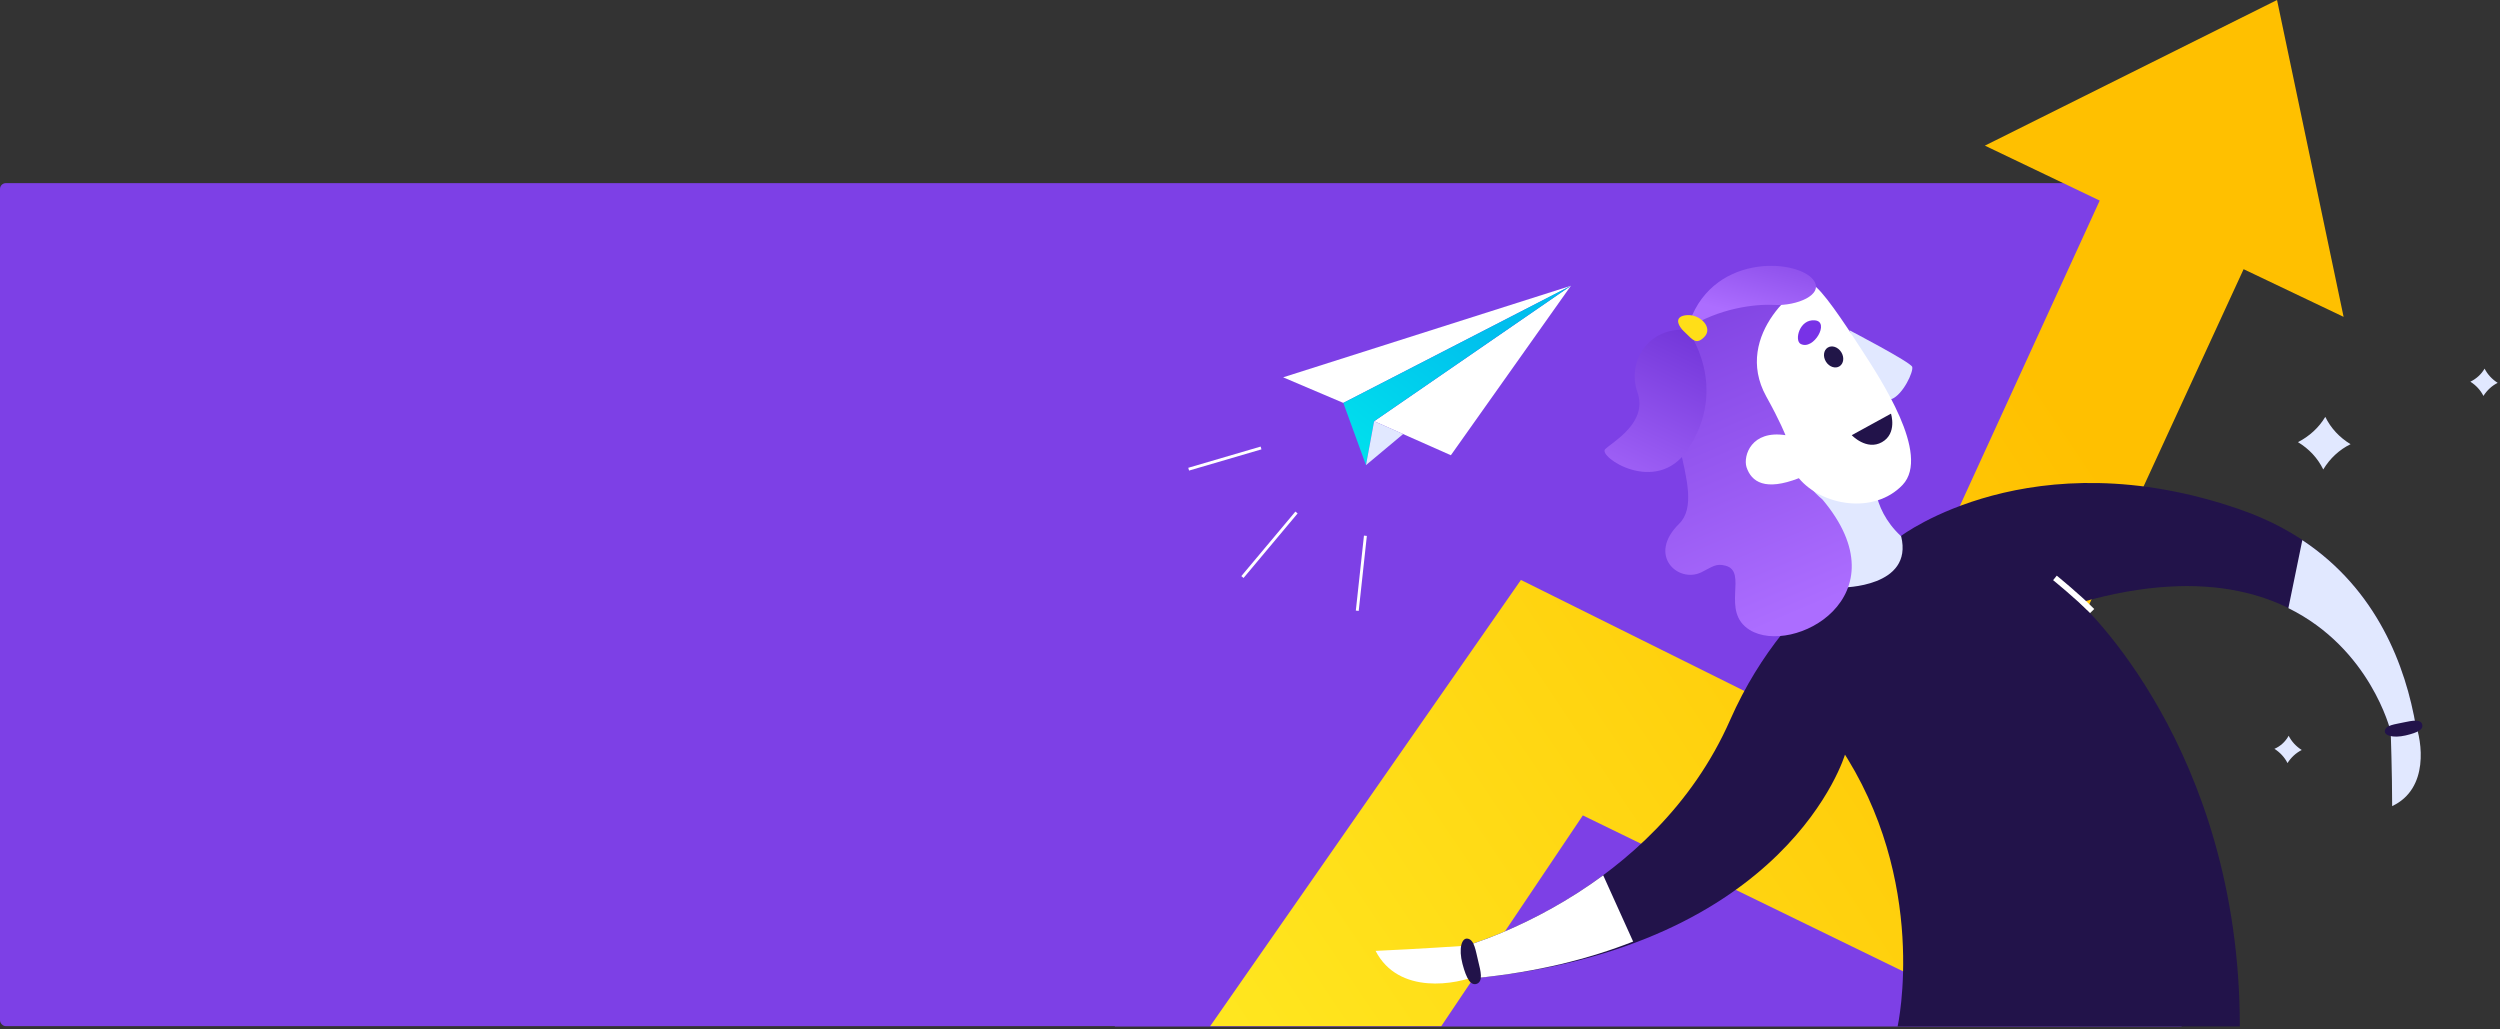 <?xml version="1.0" encoding="UTF-8"?>
<svg width="860px" height="354px" viewBox="0 0 860 354" version="1.1" xmlns="http://www.w3.org/2000/svg" xmlns:xlink="http://www.w3.org/1999/xlink">
    <rect x="0" y="0" width="860" height="354" fill="#333333" stroke="none"/>
    <!-- Generator: sketchtool 51.2 (57519) - http://www.bohemiancoding.com/sketch -->
    <title>16751FBA-423B-478C-9A98-9F4E0C041843</title>
    <desc>Created with sketchtool.</desc>
    <defs>
        <linearGradient x1="79.286%" y1="46.289%" x2="-11.507%" y2="101.53%" id="linearGradient-1">
            <stop stop-color="#FFC000" offset="0%"></stop>
            <stop stop-color="#FFEB23" offset="100%"></stop>
        </linearGradient>
        <linearGradient x1="54.67%" y1="89.666%" x2="11.24%" y2="-57.991%" id="linearGradient-2">
            <stop stop-color="#AC6DFF" offset="0%"></stop>
            <stop stop-color="#6327CF" offset="100%"></stop>
        </linearGradient>
        <linearGradient x1="29.971%" y1="120.894%" x2="86.034%" y2="-27.559%" id="linearGradient-3">
            <stop stop-color="#AC6DFF" offset="0%"></stop>
            <stop stop-color="#6327CF" offset="100%"></stop>
        </linearGradient>
        <linearGradient x1="38.207%" y1="80.858%" x2="118.161%" y2="-84.64%" id="linearGradient-4">
            <stop stop-color="#AC6DFF" offset="0%"></stop>
            <stop stop-color="#6327CF" offset="100%"></stop>
        </linearGradient>
        <linearGradient x1="64.124%" y1="22.34%" x2="1.283%" y2="86.42%" id="linearGradient-5">
            <stop stop-color="#00BEED" offset="0%"></stop>
            <stop stop-color="#00DFED" offset="100%"></stop>
        </linearGradient>
    </defs>
    <g id="Website" stroke="none" stroke-width="1" fill="none" fill-rule="evenodd">
        <g id="homepage-desktop" transform="translate(-519, -4358)">
            <g id="benefits" transform="translate(115, 4040)">
                <g id="2" transform="translate(404, 318)">
                    <g id="Group-6">
                        <rect id="bg" fill="#7D40E6" x="0" y="63" width="717" height="290" rx="2"></rect>
                        <g id="illustration-2" transform="translate(383, 0)">
                            <polygon id="Shape" fill="#7D40E6" fill-rule="nonzero" points="367.5 353.1 0.5 353.1 0.5 63.6 393.1 63.6 327.5 218.6"></polygon>
                            <polygon id="Shape" fill="url(#linearGradient-1)" fill-rule="nonzero" points="33.3 353 140.2 199.5 253.7 255.9 339.3 69 299.8 50.1 400.3 0 423.2 109 388.8 92.6 276.5 336.5 161.5 280.5 112.8 353"></polygon>
                            <path d="M416.9,143.4 C418.8,147.3 421.8,150.5 425.6,152.8 C421.7,154.7 418.5,157.7 416.2,161.5 C414.3,157.6 411.3,154.4 407.5,152.1 C411.4,150.1 414.7,147.1 416.9,143.4 Z" id="Shape" fill="#E1E8FF" fill-rule="nonzero"></path>
                            <path d="M404.3,253.1 C405.3,255.1 406.9,256.8 408.8,258 C406.8,259 405.1,260.6 403.9,262.5 C402.9,260.5 401.3,258.8 399.4,257.6 C401.5,256.7 403.2,255.1 404.3,253.1 Z" id="Shape" fill="#E1E8FF" fill-rule="nonzero"></path>
                            <path d="M471.7,126.8 C472.7,128.8 474.3,130.5 476.2,131.7 C474.2,132.7 472.5,134.3 471.3,136.2 C470.3,134.2 468.7,132.5 466.8,131.3 C468.9,130.3 470.6,128.7 471.7,126.8 Z" id="Shape" fill="#E1E8FF" fill-rule="nonzero"></path>
                            <path d="M269.8,353 C269.8,353 280.8,303 249.8,256.7 C249.8,256.7 231.5,182.7 332.5,207.4 C332.5,207.4 387.5,257.1 387.5,353.1 L269.8,353.1 L269.8,353 Z" id="Shape" fill="#22134A" fill-rule="nonzero"></path>
                            <path d="M120.8,325.5 L124.3,336.5 C232.3,326 251.7,259.5 251.7,259.5 L332.5,207.3 C422.2,181.6 439.3,251.3 439.3,251.3 L448.1,250 C443.7,224.3 429.8,189.8 387.4,175.2 C315.8,150.4 270.9,184.4 270.9,184.4 C270.9,184.4 232.9,200.7 212.2,247.6 C185.8,307.7 120.8,325.5 120.8,325.5 Z" id="Shape" fill="#22134A" fill-rule="nonzero"></path>
                            <path d="M168.5,301.1 C144.1,319.1 120.8,325.5 120.8,325.5 L124.3,336.5 C145.9,334.4 163.8,329.8 178.8,323.9 L168.5,301.1 Z" id="Shape" fill="#FFFFFF" fill-rule="nonzero"></path>
                            <path d="M409,185.8 L404.2,209.2 C432.4,223.1 439.3,251.3 439.3,251.3 L448.1,250 C444.6,229.3 434.8,202.9 409,185.8 Z" id="Shape" fill="#E1E8FF" fill-rule="nonzero"></path>
                            <g id="Group" transform="translate(168, 91)" fill-rule="nonzero">
                                <path d="M93.9,71.2 C93.9,71.2 92,83.3 103,93.5 C107.3,111.1 82.7,111.1 82.7,111.1 L71.2,77.3 L93.9,71.2 Z" id="Shape" fill="#E1E8FF"></path>
                                <path d="M72.5,6.8 C52.6,8.7 37.3,8.1 27.4,26.7 C15.6,48.8 37.5,78.5 26.6,89.2 C15.6,100 26.2,109.7 34.2,105.9 C38.1,104 39.2,102.7 42.6,103.6 C50.5,105.7 40.7,119.4 50.9,125.7 C65.6,134.8 104.2,114.4 75.9,80.8 C51.5,60.9 72.5,6.8 72.5,6.8 Z" id="Shape" fill="url(#linearGradient-2)"></path>
                                <path d="M85.2,22.6 C85.2,22.6 106.3,33.6 106.8,35.2 C107.3,36.8 103.7,44.7 99.7,46.3 C92.7,43.4 85.2,22.6 85.2,22.6 Z" id="Shape" fill="#E1E8FF"></path>
                                <path d="M29.5,22.5 C15.9,21.3 8.6,33.6 12.3,44 C15.9,54.4 3.9,60.9 1.2,63.5 C-1.5,66 18.7,79.7 29.5,63.8 C44.2,41.9 29.5,22.5 29.5,22.5 Z" id="Shape" fill="url(#linearGradient-3)"></path>
                                <g id="XMLID_25_-link" transform="translate(49, 6)" fill="#FFFFFF">
                                    <path d="M18.8,67.5 C26.7,77 44.7,80.1 54.5,69.8 C64.3,59.4 46.7,33.1 40.4,23.3 C34.1,13.5 26.6,2.3 23.4,0.8 C20.2,-0.7 -4.3,17.9 7.6,39.4 C12.4,48 14.2,52.7 14.2,52.7 C2.5,50.9 -0.4,59.7 0.8,63.7 C2.5,68.8 7.2,72 18.8,67.5 Z" id="XMLID_25_"></path>
                                </g>
                                <ellipse id="Oval" fill="#211648" transform="translate(79.764, 31.789) rotate(-32.217) translate(-79.764, -31.789) " cx="79.764" cy="31.789" rx="3.1" ry="3.8"></ellipse>
                                <path d="M68.4,27.3 C66.2,26.1 68,18.7 73.3,19.2 C78.6,19.6 72.9,29.7 68.4,27.3 Z" id="Shape" fill="#7832E7"></path>
                                <path d="M72.8,5.3 C67.2,-2.1 36.8,-4.1 29.5,22 C40.1,15.1 52.6,13.5 59.4,13.9 C67,14.3 76.7,10.4 72.8,5.3 Z" id="Shape" fill="url(#linearGradient-4)"></path>
                                <path d="M35.2,25 C38.5,21.8 33.9,17.1 29.4,17.4 C24.9,17.7 25.7,20.8 29,23.7 C31.2,25.8 32.5,27.7 35.2,25 Z" id="Shape" fill="#FFDE18"></path>
                            </g>
                            <path d="M447.8,248.7 C450.2,254.9 452.7,271.3 439.9,277.3 C439.9,265.9 439.4,251.5 439.4,251.5" id="XMLID_22_" fill="#E1E8FF" fill-rule="nonzero"></path>
                            <path d="M437.4,251.3 C437,253 440.1,254 444.5,253 C448.8,252 450.8,250.9 450.2,249.1 C449.6,247.3 446.8,247.9 443.9,248.5 C440.8,249.2 437.8,249.4 437.4,251.3 Z" id="Shape" fill="#22134A" fill-rule="nonzero"></path>
                            <g id="Group" transform="translate(90, 322)" fill-rule="nonzero">
                                <path d="M35.6,13.4 C28.1,16.7 8.1,20.4 0.2,5.1 C14.1,4.5 31.7,3.3 31.7,3.3" id="XMLID_18_" fill="#FFFFFF"></path>
                                <path d="M31.9,0.9 C29.8,0.5 28.7,4.3 30.1,9.6 C31.5,14.9 33,17.2 35.1,16.4 C37.2,15.5 36.4,12.2 35.5,8.6 C34.6,5 34.2,1.3 31.9,0.9 Z" id="Shape" fill="#22134A"></path>
                            </g>
                            <g id="Group" transform="translate(58, 98)" fill-rule="nonzero">
                                <polygon id="Shape" fill="#FFFFFF" points="0.4 31.8 21.1 40.6 99.4 0.3"></polygon>
                                <polygon id="Shape" fill="#FFFFFF" points="31.7 46.9 58.1 58.6 99.4 0.3"></polygon>
                                <polygon id="Shape" fill="url(#linearGradient-5)" points="28.9 62 21.1 40.6 99.4 0.3 31.7 46.9"></polygon>
                                <polygon id="Shape" fill="#E1E8FF" points="41.7 51.3 28.9 62 31.7 46.9"></polygon>
                            </g>
                            <path d="M254,149.7 C254,149.7 259.1,155.1 264.4,152.1 C269.7,149.1 267.5,142.3 267.5,142.3 L254,149.7 Z" id="Shape" fill="#22134A" fill-rule="nonzero"></path>
                            <path d="M50.8,154.1 L25.9,161.4" id="Shape" stroke="#FFFFFF"></path>
                            <path d="M86.7,184.3 L83.9,210.1" id="Shape" stroke="#FFFFFF"></path>
                            <path d="M63,176.3 L44.4,198.5" id="Shape" stroke="#FFFFFF"></path>
                            <path d="M336.7,210.2 C331.9,205.3 323.9,198.8 323.9,198.8" id="Shape" stroke="#FFFFFF" stroke-width="2"></path>
                        </g>
                    </g>
                </g>
            </g>
        </g>
    </g>
</svg>